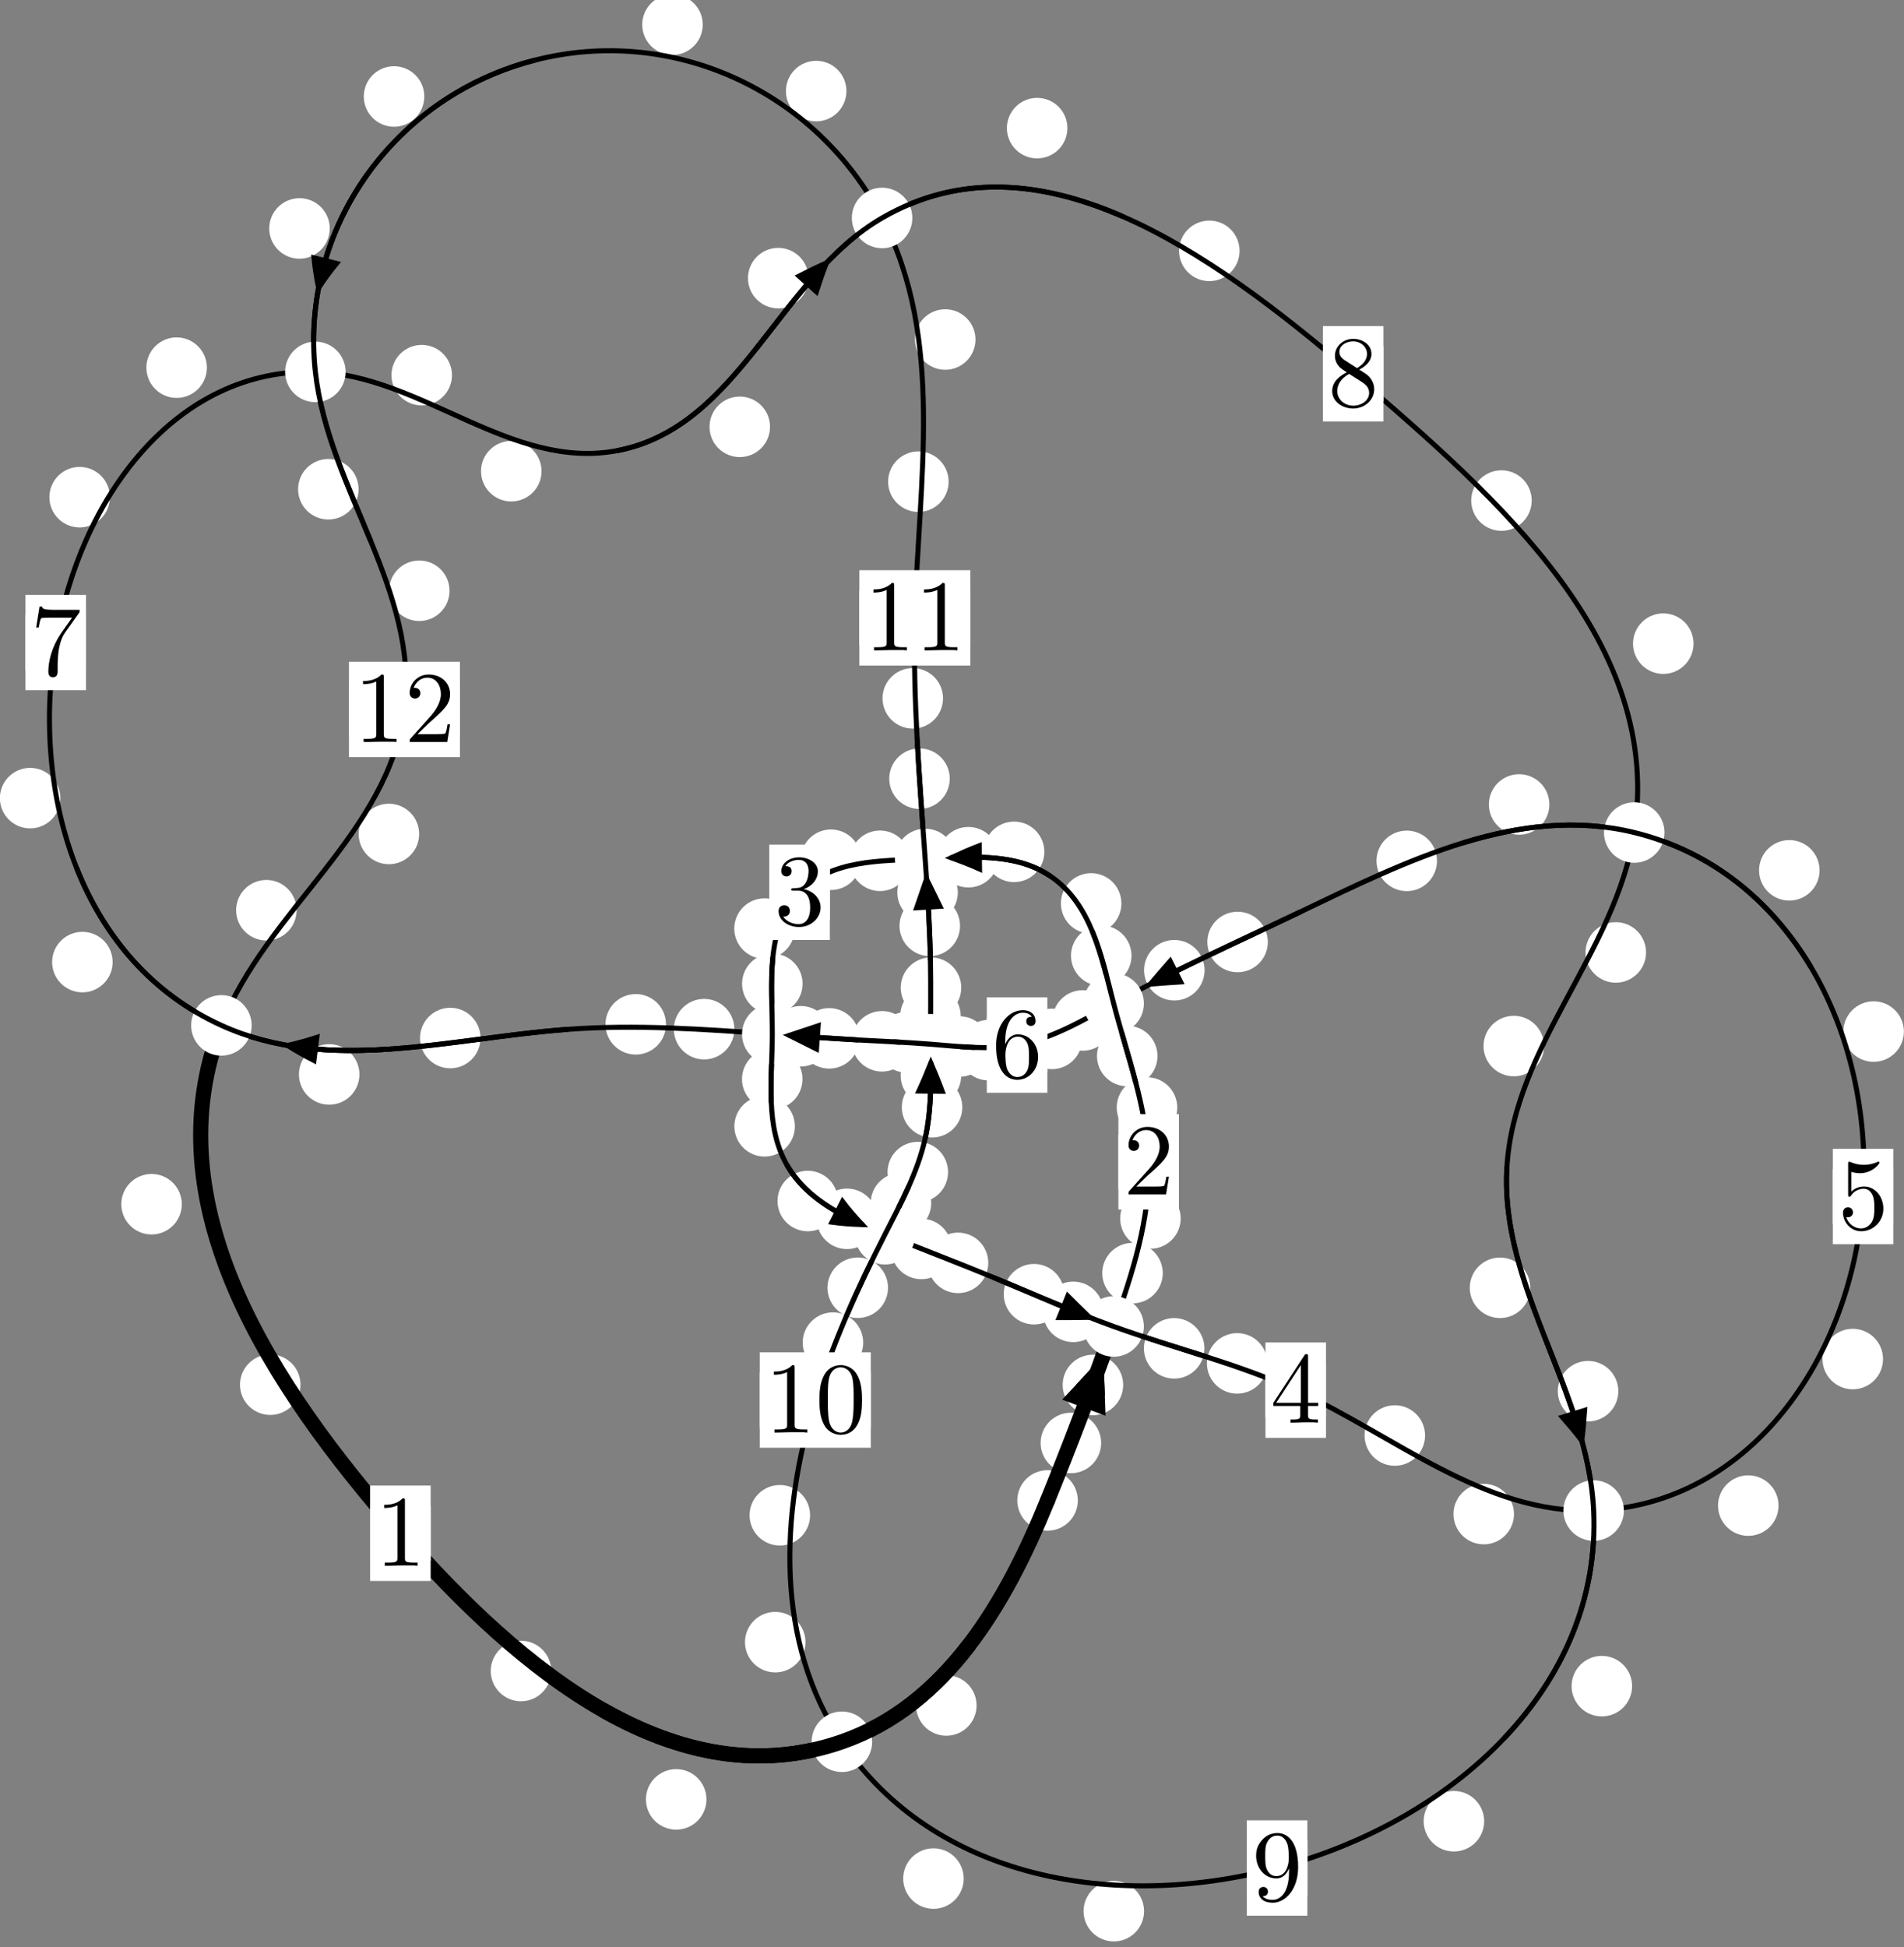 <?xml version="1.0"?>
<!-- Created by MetaPost 1.999 on 2021.07.06:0017 -->
<svg version="1.1" xmlns="http://www.w3.org/2000/svg" xmlns:xlink="http://www.w3.org/1999/xlink" width="188.07" height="192.285" viewBox="0 0 188.07 192.285">
<rect x="0" y="0" width="188.07" height="192.285" fill="#808080" stroke="none"/>
<!-- Original BoundingBox: -110.011063 -60.733505 78.058655 131.551468 -->
  <defs>
    <g transform="scale(0.01,0.01)" id="GLYPHcmr10_48">
      <path style="fill-rule: evenodd;" d="M460 -320C460 -400,455 -480,420 -554C374 -650,292 -666,250 -666C190 -666,117 -640,76 -547C44 -478,39 -400,39 -320C39 -245,43 -155,84 -79C127 2,200 22,249 22C303 22,379 1,423 -94C455 -163,460 -241,460 -320M249 -0C210 -0,151 -25,133 -121C122 -181,122 -273,122 -332C122 -396,122 -462,130 -516C149 -635,224 -644,249 -644C282 -644,348 -626,367 -527C377 -471,377 -395,377 -332C377 -257,377 -189,366 -125C351 -30,294 -0,249 -0"></path>
    </g>
    <g transform="scale(0.01,0.01)" id="GLYPHcmr10_49">
      <path style="fill-rule: evenodd;" d="M294 -640C294 -664,294 -666,271 -666C209 -602,121 -602,89 -602L89 -571C109 -571,168 -571,220 -597L220 -79C220 -43,217 -31,127 -31L95 -31L95 -0L257 -0L130 -3L217 -3L257 -3L297 -3L384 -3L419 -0L419 -31L387 -31C297 -31,294 -42,294 -79"></path>
    </g>
    <g transform="scale(0.01,0.01)" id="GLYPHcmr10_50">
      <path style="fill-rule: evenodd;" d="M127 -77L233 -180C389 -318,449 -372,449 -472C449 -586,359 -666,237 -666C124 -666,50 -574,50 -485C50 -429,100 -429,103 -429C120 -429,155 -441,155 -482C155 -508,137 -534,102 -534C94 -534,92 -534,89 -533C112 -598,166 -635,224 -635C315 -635,358 -554,358 -472C358 -392,308 -313,253 -251L61 -37C50 -26,50 -24,50 -0L421 -0L449 -174L424 -174C419 -144,412 -100,402 -85C395 -77,329 -77,307 -77"></path>
    </g>
    <g transform="scale(0.01,0.01)" id="GLYPHcmr10_51">
      <path style="fill-rule: evenodd;" d="M290 -352C372 -379,430 -449,430 -528C430 -610,342 -666,246 -666C145 -666,69 -606,69 -530C69 -497,91 -478,120 -478C151 -478,171 -500,171 -529C171 -579,124 -579,109 -579C140 -628,206 -641,242 -641C283 -641,338 -619,338 -529C338 -517,336 -459,310 -415C280 -367,246 -364,221 -363C213 -362,189 -360,182 -360C174 -359,167 -358,167 -348C167 -337,174 -337,191 -337L235 -337C317 -337,354 -269,354 -171C354 -35,285 -6,241 -6C198 -6,123 -23,88 -82C123 -77,154 -99,154 -137C154 -173,127 -193,98 -193C74 -193,42 -179,42 -135C42 -44,135 22,244 22C366 22,457 -69,457 -171C457 -253,394 -331,290 -352"></path>
    </g>
    <g transform="scale(0.01,0.01)" id="GLYPHcmr10_52">
      <path style="fill-rule: evenodd;" d="M294 -165L294 -78C294 -42,292 -31,218 -31L197 -31L197 -0L332 -0L238 -3L290 -3L332 -3L374 -3L427 -3L468 -0L468 -31L447 -31C373 -31,371 -42,371 -78L371 -165L471 -165L471 -196L371 -196L371 -651C371 -671,371 -677,355 -677C346 -677,343 -677,335 -665L28 -196L28 -165M300 -196L56 -196L300 -569"></path>
    </g>
    <g transform="scale(0.01,0.01)" id="GLYPHcmr10_53">
      <path style="fill-rule: evenodd;" d="M449 -201C449 -320,367 -420,259 -420C211 -420,168 -404,132 -369L132 -564C152 -558,185 -551,217 -551C340 -551,410 -642,410 -655C410 -661,407 -666,400 -666C399 -666,397 -666,392 -663C372 -654,323 -634,256 -634C216 -634,170 -641,123 -662C115 -665,113 -665,111 -665C101 -665,101 -657,101 -641L101 -345C101 -327,101 -319,115 -319C122 -319,124 -322,128 -328C139 -344,176 -398,257 -398C309 -398,334 -352,342 -334C358 -297,360 -258,360 -208C360 -173,360 -113,336 -71C312 -32,275 -6,229 -6C156 -6,99 -59,82 -118C85 -117,88 -116,99 -116C132 -116,149 -141,149 -165C149 -189,132 -214,99 -214C85 -214,50 -207,50 -161C50 -75,119 22,231 22C347 22,449 -74,449 -201"></path>
    </g>
    <g transform="scale(0.01,0.01)" id="GLYPHcmr10_54">
      <path style="fill-rule: evenodd;" d="M132 -328L132 -352C132 -605,256 -641,307 -641C331 -641,373 -635,395 -601C380 -601,340 -601,340 -556C340 -525,364 -510,386 -510C402 -510,432 -519,432 -558C432 -618,388 -666,305 -666C177 -666,42 -537,42 -316C42 -49,158 22,251 22C362 22,457 -72,457 -204C457 -331,368 -427,257 -427C189 -427,152 -376,132 -328M251 -6C188 -6,158 -66,152 -81C134 -128,134 -208,134 -226C134 -304,166 -404,256 -404C272 -404,318 -404,349 -342C367 -305,367 -254,367 -205C367 -157,367 -107,350 -71C320 -11,274 -6,251 -6"></path>
    </g>
    <g transform="scale(0.01,0.01)" id="GLYPHcmr10_55">
      <path style="fill-rule: evenodd;" d="M476 -609C485 -621,485 -623,485 -644L242 -644C120 -644,118 -657,114 -676L89 -676L56 -470L81 -470C84 -486,93 -549,106 -561C113 -567,191 -567,204 -567L411 -567C400 -551,321 -442,299 -409C209 -274,176 -135,176 -33C176 -23,176 22,222 22C268 22,268 -23,268 -33L268 -84C268 -139,271 -194,279 -248C283 -271,297 -357,341 -419"></path>
    </g>
    <g transform="scale(0.01,0.01)" id="GLYPHcmr10_56">
      <path style="fill-rule: evenodd;" d="M163 -457C117 -487,113 -521,113 -538C113 -599,178 -641,249 -641C322 -641,386 -589,386 -517C386 -460,347 -412,287 -377M309 -362C381 -399,430 -451,430 -517C430 -609,341 -666,250 -666C150 -666,69 -592,69 -499C69 -481,71 -436,113 -389C124 -377,161 -352,186 -335C128 -306,42 -250,42 -151C42 -45,144 22,249 22C362 22,457 -61,457 -168C457 -204,446 -249,408 -291C389 -312,373 -322,309 -362M209 -320L332 -242C360 -223,407 -193,407 -132C407 -58,332 -6,250 -6C164 -6,92 -68,92 -151C92 -209,124 -273,209 -320"></path>
    </g>
    <g transform="scale(0.01,0.01)" id="GLYPHcmr10_57">
      <path style="fill-rule: evenodd;" d="M367 -318L367 -286C367 -52,263 -6,205 -6C188 -6,134 -8,107 -42C151 -42,159 -71,159 -88C159 -119,135 -134,113 -134C97 -134,67 -125,67 -86C67 -19,121 22,206 22C335 22,457 -114,457 -329C457 -598,342 -666,253 -666C198 -666,149 -648,106 -603C65 -558,42 -516,42 -441C42 -316,130 -218,242 -218C303 -218,344 -260,367 -318M243 -241C227 -241,181 -241,150 -304C132 -341,132 -391,132 -440C132 -494,132 -541,153 -578C180 -628,218 -641,253 -641C299 -641,332 -607,349 -562C361 -530,365 -467,365 -421C365 -338,331 -241,243 -241"></path>
    </g>
  </defs>
  <path d="M108.767 142.505C108.767 141.712,108.452 140.952,107.891 140.391C107.331 139.831,106.571 139.516,105.778 139.516C104.985 139.516,104.225 139.831,103.665 140.391C103.104 140.952,102.789 141.712,102.789 142.505C102.789 143.297,103.104 144.057,103.665 144.618C104.225 145.178,104.985 145.493,105.778 145.493C106.571 145.493,107.331 145.178,107.891 144.618C108.452 144.057,108.767 143.297,108.767 142.505Z" style="fill: rgb(100%,100%,100%);stroke: none;"></path>
  <path d="M106.462 148.182C106.462 147.389,106.147 146.629,105.586 146.068C105.026 145.508,104.265 145.193,103.473 145.193C102.68 145.193,101.92 145.508,101.359 146.068C100.799 146.629,100.484 147.389,100.484 148.182C100.484 148.974,100.799 149.734,101.359 150.295C101.92 150.855,102.68 151.17,103.473 151.17C104.265 151.17,105.026 150.855,105.586 150.295C106.147 149.734,106.462 148.974,106.462 148.182Z" style="fill: rgb(100%,100%,100%);stroke: none;"></path>
  <path d="M114.855 125.732C114.855 124.939,114.54 124.179,113.979 123.618C113.419 123.058,112.658 122.743,111.866 122.743C111.073 122.743,110.313 123.058,109.752 123.618C109.192 124.179,108.877 124.939,108.877 125.732C108.877 126.524,109.192 127.285,109.752 127.845C110.313 128.406,111.073 128.72,111.866 128.72C112.658 128.72,113.419 128.406,113.979 127.845C114.54 127.285,114.855 126.524,114.855 125.732Z" style="fill: rgb(100%,100%,100%);stroke: none;"></path>
  <path d="M110.943 136.776C110.943 135.983,110.628 135.223,110.068 134.663C109.507 134.102,108.747 133.787,107.954 133.787C107.162 133.787,106.402 134.102,105.841 134.663C105.281 135.223,104.966 135.983,104.966 136.776C104.966 137.569,105.281 138.329,105.841 138.889C106.402 139.45,107.162 139.765,107.954 139.765C108.747 139.765,109.507 139.45,110.068 138.889C110.628 138.329,110.943 137.569,110.943 136.776Z" style="fill: rgb(100%,100%,100%);stroke: none;"></path>
  <path d="M116.284 109.375C116.284 108.583,115.969 107.823,115.408 107.262C114.848 106.702,114.087 106.387,113.295 106.387C112.502 106.387,111.742 106.702,111.181 107.262C110.621 107.823,110.306 108.583,110.306 109.375C110.306 110.168,110.621 110.928,111.181 111.489C111.742 112.049,112.502 112.364,113.295 112.364C114.087 112.364,114.848 112.049,115.408 111.489C115.969 110.928,116.284 110.168,116.284 109.375Z" style="fill: rgb(100%,100%,100%);stroke: none;"></path>
  <path d="M116.623 120.336C116.623 119.543,116.309 118.783,115.748 118.223C115.188 117.662,114.427 117.347,113.635 117.347C112.842 117.347,112.082 117.662,111.521 118.223C110.961 118.783,110.646 119.543,110.646 120.336C110.646 121.129,110.961 121.889,111.521 122.449C112.082 123.01,112.842 123.325,113.635 123.325C114.427 123.325,115.188 123.01,115.748 122.449C116.309 121.889,116.623 121.129,116.623 120.336Z" style="fill: rgb(100%,100%,100%);stroke: none;"></path>
  <path d="M111.766 94.383C111.766 93.59,111.451 92.83,110.89 92.269C110.33 91.709,109.57 91.394,108.777 91.394C107.984 91.394,107.224 91.709,106.664 92.269C106.103 92.83,105.788 93.59,105.788 94.383C105.788 95.175,106.103 95.936,106.664 96.496C107.224 97.057,107.984 97.371,108.777 97.371C109.57 97.371,110.33 97.057,110.89 96.496C111.451 95.936,111.766 95.175,111.766 94.383Z" style="fill: rgb(100%,100%,100%);stroke: none;"></path>
  <path d="M114.332 104.29C114.332 103.498,114.017 102.737,113.457 102.177C112.896 101.616,112.136 101.301,111.344 101.301C110.551 101.301,109.791 101.616,109.23 102.177C108.67 102.737,108.355 103.498,108.355 104.29C108.355 105.083,108.67 105.843,109.23 106.404C109.791 106.964,110.551 107.279,111.344 107.279C112.136 107.279,112.896 106.964,113.457 106.404C114.017 105.843,114.332 105.083,114.332 104.29Z" style="fill: rgb(100%,100%,100%);stroke: none;"></path>
  <path d="M103.156 84.126C103.156 83.334,102.841 82.574,102.28 82.013C101.72 81.453,100.96 81.138,100.167 81.138C99.374 81.138,98.614 81.453,98.054 82.013C97.493 82.574,97.178 83.334,97.178 84.126C97.178 84.919,97.493 85.679,98.054 86.24C98.614 86.8,99.374 87.115,100.167 87.115C100.96 87.115,101.72 86.8,102.28 86.24C102.841 85.679,103.156 84.919,103.156 84.126Z" style="fill: rgb(100%,100%,100%);stroke: none;"></path>
  <path d="M110.768 89.221C110.768 88.429,110.453 87.668,109.893 87.108C109.332 86.547,108.572 86.232,107.779 86.232C106.987 86.232,106.227 86.547,105.666 87.108C105.106 87.668,104.791 88.429,104.791 89.221C104.791 90.014,105.106 90.774,105.666 91.335C106.227 91.895,106.987 92.21,107.779 92.21C108.572 92.21,109.332 91.895,109.893 91.335C110.453 90.774,110.768 90.014,110.768 89.221Z" style="fill: rgb(100%,100%,100%);stroke: none;"></path>
  <path d="M89.91 85.01C89.91 84.217,89.595 83.457,89.034 82.896C88.474 82.336,87.714 82.021,86.921 82.021C86.128 82.021,85.368 82.336,84.808 82.896C84.247 83.457,83.932 84.217,83.932 85.01C83.932 85.802,84.247 86.563,84.808 87.123C85.368 87.684,86.128 87.999,86.921 87.999C87.714 87.999,88.474 87.684,89.034 87.123C89.595 86.563,89.91 85.802,89.91 85.01Z" style="fill: rgb(100%,100%,100%);stroke: none;"></path>
  <path d="M98.642 84.657C98.642 83.864,98.327 83.104,97.767 82.543C97.206 81.983,96.446 81.668,95.653 81.668C94.861 81.668,94.101 81.983,93.54 82.543C92.98 83.104,92.665 83.864,92.665 84.657C92.665 85.449,92.98 86.209,93.54 86.77C94.101 87.33,94.861 87.645,95.653 87.645C96.446 87.645,97.206 87.33,97.767 86.77C98.327 86.209,98.642 85.449,98.642 84.657Z" style="fill: rgb(100%,100%,100%);stroke: none;"></path>
  <path d="M78.505 91.706C78.505 90.914,78.19 90.153,77.63 89.593C77.069 89.032,76.309 88.717,75.517 88.717C74.724 88.717,73.964 89.032,73.403 89.593C72.843 90.153,72.528 90.914,72.528 91.706C72.528 92.499,72.843 93.259,73.403 93.82C73.964 94.38,74.724 94.695,75.517 94.695C76.309 94.695,77.069 94.38,77.63 93.82C78.19 93.259,78.505 92.499,78.505 91.706Z" style="fill: rgb(100%,100%,100%);stroke: none;"></path>
  <path d="M85.066 84.907C85.066 84.114,84.751 83.354,84.19 82.793C83.63 82.233,82.87 81.918,82.077 81.918C81.284 81.918,80.524 82.233,79.964 82.793C79.403 83.354,79.088 84.114,79.088 84.907C79.088 85.699,79.403 86.459,79.964 87.02C80.524 87.58,81.284 87.895,82.077 87.895C82.87 87.895,83.63 87.58,84.19 87.02C84.751 86.459,85.066 85.699,85.066 84.907Z" style="fill: rgb(100%,100%,100%);stroke: none;"></path>
  <path d="M79.268 106.568C79.268 105.776,78.953 105.016,78.393 104.455C77.832 103.895,77.072 103.58,76.279 103.58C75.487 103.58,74.727 103.895,74.166 104.455C73.606 105.016,73.291 105.776,73.291 106.568C73.291 107.361,73.606 108.121,74.166 108.682C74.727 109.242,75.487 109.557,76.279 109.557C77.072 109.557,77.832 109.242,78.393 108.682C78.953 108.121,79.268 107.361,79.268 106.568Z" style="fill: rgb(100%,100%,100%);stroke: none;"></path>
  <path d="M79.276 97.155C79.276 96.362,78.961 95.602,78.4 95.041C77.84 94.481,77.08 94.166,76.287 94.166C75.494 94.166,74.734 94.481,74.174 95.041C73.613 95.602,73.298 96.362,73.298 97.155C73.298 97.947,73.613 98.707,74.174 99.268C74.734 99.828,75.494 100.143,76.287 100.143C77.08 100.143,77.84 99.828,78.4 99.268C78.961 98.707,79.276 97.947,79.276 97.155Z" style="fill: rgb(100%,100%,100%);stroke: none;"></path>
  <path d="M82.776 118.611C82.776 117.818,82.461 117.058,81.901 116.498C81.34 115.937,80.58 115.622,79.787 115.622C78.995 115.622,78.234 115.937,77.674 116.498C77.113 117.058,76.799 117.818,76.799 118.611C76.799 119.404,77.113 120.164,77.674 120.724C78.234 121.285,78.995 121.6,79.787 121.6C80.58 121.6,81.34 121.285,81.901 120.724C82.461 120.164,82.776 119.404,82.776 118.611Z" style="fill: rgb(100%,100%,100%);stroke: none;"></path>
  <path d="M78.515 111.232C78.515 110.439,78.2 109.679,77.64 109.119C77.079 108.558,76.319 108.243,75.526 108.243C74.734 108.243,73.974 108.558,73.413 109.119C72.853 109.679,72.538 110.439,72.538 111.232C72.538 112.025,72.853 112.785,73.413 113.345C73.974 113.906,74.734 114.221,75.526 114.221C76.319 114.221,77.079 113.906,77.64 113.345C78.2 112.785,78.515 112.025,78.515 111.232Z" style="fill: rgb(100%,100%,100%);stroke: none;"></path>
  <path d="M94 123.345C94 122.552,93.685 121.792,93.125 121.232C92.564 120.671,91.804 120.356,91.011 120.356C90.219 120.356,89.459 120.671,88.898 121.232C88.338 121.792,88.023 122.552,88.023 123.345C88.023 124.138,88.338 124.898,88.898 125.458C89.459 126.019,90.219 126.334,91.011 126.334C91.804 126.334,92.564 126.019,93.125 125.458C93.685 124.898,94 124.138,94 123.345Z" style="fill: rgb(100%,100%,100%);stroke: none;"></path>
  <path d="M86.65 120.369C86.65 119.576,86.335 118.816,85.774 118.256C85.214 117.695,84.454 117.38,83.661 117.38C82.868 117.38,82.108 117.695,81.548 118.256C80.987 118.816,80.672 119.576,80.672 120.369C80.672 121.162,80.987 121.922,81.548 122.482C82.108 123.043,82.868 123.358,83.661 123.358C84.454 123.358,85.214 123.043,85.774 122.482C86.335 121.922,86.65 121.162,86.65 120.369Z" style="fill: rgb(100%,100%,100%);stroke: none;"></path>
  <path d="M105.123 127.815C105.123 127.023,104.808 126.262,104.247 125.702C103.687 125.141,102.927 124.826,102.134 124.826C101.341 124.826,100.581 125.141,100.021 125.702C99.46 126.262,99.145 127.023,99.145 127.815C99.145 128.608,99.46 129.368,100.021 129.929C100.581 130.489,101.341 130.804,102.134 130.804C102.927 130.804,103.687 130.489,104.247 129.929C104.808 129.368,105.123 128.608,105.123 127.815Z" style="fill: rgb(100%,100%,100%);stroke: none;"></path>
  <path d="M97.62 124.719C97.62 123.927,97.305 123.167,96.745 122.606C96.184 122.046,95.424 121.731,94.632 121.731C93.839 121.731,93.079 122.046,92.518 122.606C91.958 123.167,91.643 123.927,91.643 124.719C91.643 125.512,91.958 126.272,92.518 126.833C93.079 127.393,93.839 127.708,94.632 127.708C95.424 127.708,96.184 127.393,96.745 126.833C97.305 126.272,97.62 125.512,97.62 124.719Z" style="fill: rgb(100%,100%,100%);stroke: none;"></path>
  <path d="M118.967 133.161C118.967 132.368,118.652 131.608,118.092 131.048C117.531 130.487,116.771 130.172,115.979 130.172C115.186 130.172,114.426 130.487,113.865 131.048C113.305 131.608,112.99 132.368,112.99 133.161C112.99 133.954,113.305 134.714,113.865 135.274C114.426 135.835,115.186 136.15,115.979 136.15C116.771 136.15,117.531 135.835,118.092 135.274C118.652 134.714,118.967 133.954,118.967 133.161Z" style="fill: rgb(100%,100%,100%);stroke: none;"></path>
  <path d="M108.997 129.557C108.997 128.764,108.682 128.004,108.122 127.444C107.561 126.883,106.801 126.568,106.008 126.568C105.216 126.568,104.455 126.883,103.895 127.444C103.334 128.004,103.019 128.764,103.019 129.557C103.019 130.35,103.334 131.11,103.895 131.67C104.455 132.231,105.216 132.546,106.008 132.546C106.801 132.546,107.561 132.231,108.122 131.67C108.682 131.11,108.997 130.35,108.997 129.557Z" style="fill: rgb(100%,100%,100%);stroke: none;"></path>
  <path d="M140.763 141.77C140.763 140.977,140.448 140.217,139.888 139.656C139.327 139.096,138.567 138.781,137.774 138.781C136.982 138.781,136.221 139.096,135.661 139.656C135.101 140.217,134.786 140.977,134.786 141.77C134.786 142.562,135.101 143.323,135.661 143.883C136.221 144.443,136.982 144.758,137.774 144.758C138.567 144.758,139.327 144.443,139.888 143.883C140.448 143.323,140.763 142.562,140.763 141.77Z" style="fill: rgb(100%,100%,100%);stroke: none;"></path>
  <path d="M125.192 134.645C125.192 133.853,124.877 133.093,124.317 132.532C123.756 131.972,122.996 131.657,122.203 131.657C121.411 131.657,120.65 131.972,120.09 132.532C119.529 133.093,119.215 133.853,119.215 134.645C119.215 135.438,119.529 136.198,120.09 136.759C120.65 137.319,121.411 137.634,122.203 137.634C122.996 137.634,123.756 137.319,124.317 136.759C124.877 136.198,125.192 135.438,125.192 134.645Z" style="fill: rgb(100%,100%,100%);stroke: none;"></path>
  <path d="M175.677 148.691C175.677 147.899,175.362 147.138,174.802 146.578C174.241 146.017,173.481 145.703,172.688 145.703C171.896 145.703,171.136 146.017,170.575 146.578C170.015 147.138,169.7 147.899,169.7 148.691C169.7 149.484,170.015 150.244,170.575 150.805C171.136 151.365,171.896 151.68,172.688 151.68C173.481 151.68,174.241 151.365,174.802 150.805C175.362 150.244,175.677 149.484,175.677 148.691Z" style="fill: rgb(100%,100%,100%);stroke: none;"></path>
  <path d="M149.546 149.529C149.546 148.736,149.231 147.976,148.67 147.416C148.11 146.855,147.35 146.54,146.557 146.54C145.764 146.54,145.004 146.855,144.444 147.416C143.883 147.976,143.568 148.736,143.568 149.529C143.568 150.322,143.883 151.082,144.444 151.642C145.004 152.203,145.764 152.518,146.557 152.518C147.35 152.518,148.11 152.203,148.67 151.642C149.231 151.082,149.546 150.322,149.546 149.529Z" style="fill: rgb(100%,100%,100%);stroke: none;"></path>
  <path d="M188.059 101.876C188.059 101.084,187.744 100.324,187.183 99.763C186.623 99.203,185.863 98.888,185.07 98.888C184.277 98.888,183.517 99.203,182.957 99.763C182.396 100.324,182.081 101.084,182.081 101.876C182.081 102.669,182.396 103.429,182.957 103.99C183.517 104.55,184.277 104.865,185.07 104.865C185.863 104.865,186.623 104.55,187.183 103.99C187.744 103.429,188.059 102.669,188.059 101.876Z" style="fill: rgb(100%,100%,100%);stroke: none;"></path>
  <path d="M185.998 134.218C185.998 133.425,185.684 132.665,185.123 132.104C184.563 131.544,183.802 131.229,183.01 131.229C182.217 131.229,181.457 131.544,180.896 132.104C180.336 132.665,180.021 133.425,180.021 134.218C180.021 135.01,180.336 135.771,180.896 136.331C181.457 136.891,182.217 137.206,183.01 137.206C183.802 137.206,184.563 136.891,185.123 136.331C185.684 135.771,185.998 135.01,185.998 134.218Z" style="fill: rgb(100%,100%,100%);stroke: none;"></path>
  <path d="M153.041 79.448C153.041 78.655,152.726 77.895,152.166 77.334C151.605 76.774,150.845 76.459,150.053 76.459C149.26 76.459,148.5 76.774,147.939 77.334C147.379 77.895,147.064 78.655,147.064 79.448C147.064 80.24,147.379 81,147.939 81.561C148.5 82.121,149.26 82.436,150.053 82.436C150.845 82.436,151.605 82.121,152.166 81.561C152.726 81,153.041 80.24,153.041 79.448Z" style="fill: rgb(100%,100%,100%);stroke: none;"></path>
  <path d="M179.73 85.952C179.73 85.16,179.415 84.399,178.855 83.839C178.294 83.279,177.534 82.964,176.742 82.964C175.949 82.964,175.189 83.279,174.628 83.839C174.068 84.399,173.753 85.16,173.753 85.952C173.753 86.745,174.068 87.505,174.628 88.066C175.189 88.626,175.949 88.941,176.742 88.941C177.534 88.941,178.294 88.626,178.855 88.066C179.415 87.505,179.73 86.745,179.73 85.952Z" style="fill: rgb(100%,100%,100%);stroke: none;"></path>
  <path d="M125.232 93.03C125.232 92.237,124.917 91.477,124.356 90.917C123.796 90.356,123.036 90.041,122.243 90.041C121.45 90.041,120.69 90.356,120.13 90.917C119.569 91.477,119.254 92.237,119.254 93.03C119.254 93.823,119.569 94.583,120.13 95.143C120.69 95.704,121.45 96.019,122.243 96.019C123.036 96.019,123.796 95.704,124.356 95.143C124.917 94.583,125.232 93.823,125.232 93.03Z" style="fill: rgb(100%,100%,100%);stroke: none;"></path>
  <path d="M141.942 85.017C141.942 84.225,141.627 83.464,141.066 82.904C140.506 82.343,139.745 82.029,138.953 82.029C138.16 82.029,137.4 82.343,136.839 82.904C136.279 83.464,135.964 84.225,135.964 85.017C135.964 85.81,136.279 86.57,136.839 87.131C137.4 87.691,138.16 88.006,138.953 88.006C139.745 88.006,140.506 87.691,141.066 87.131C141.627 86.57,141.942 85.81,141.942 85.017Z" style="fill: rgb(100%,100%,100%);stroke: none;"></path>
  <path d="M109.933 100.779C109.933 99.986,109.618 99.226,109.057 98.666C108.497 98.105,107.737 97.79,106.944 97.79C106.151 97.79,105.391 98.105,104.831 98.666C104.27 99.226,103.955 99.986,103.955 100.779C103.955 101.572,104.27 102.332,104.831 102.893C105.391 103.453,106.151 103.768,106.944 103.768C107.737 103.768,108.497 103.453,109.057 102.893C109.618 102.332,109.933 101.572,109.933 100.779Z" style="fill: rgb(100%,100%,100%);stroke: none;"></path>
  <path d="M118.983 95.818C118.983 95.025,118.668 94.265,118.108 93.705C117.547 93.144,116.787 92.829,115.995 92.829C115.202 92.829,114.442 93.144,113.881 93.705C113.321 94.265,113.006 95.025,113.006 95.818C113.006 96.611,113.321 97.371,113.881 97.931C114.442 98.492,115.202 98.807,115.995 98.807C116.787 98.807,117.547 98.492,118.108 97.931C118.668 97.371,118.983 96.611,118.983 95.818Z" style="fill: rgb(100%,100%,100%);stroke: none;"></path>
  <path d="M100.634 103.711C100.634 102.918,100.319 102.158,99.759 101.598C99.198 101.037,98.438 100.722,97.645 100.722C96.853 100.722,96.093 101.037,95.532 101.598C94.972 102.158,94.657 102.918,94.657 103.711C94.657 104.504,94.972 105.264,95.532 105.824C96.093 106.385,96.853 106.7,97.645 106.7C98.438 106.7,99.198 106.385,99.759 105.824C100.319 105.264,100.634 104.504,100.634 103.711Z" style="fill: rgb(100%,100%,100%);stroke: none;"></path>
  <path d="M106.889 102.601C106.889 101.809,106.575 101.048,106.014 100.488C105.454 99.927,104.693 99.613,103.901 99.613C103.108 99.613,102.348 99.927,101.787 100.488C101.227 101.048,100.912 101.809,100.912 102.601C100.912 103.394,101.227 104.154,101.787 104.715C102.348 105.275,103.108 105.59,103.901 105.59C104.693 105.59,105.454 105.275,106.014 104.715C106.575 104.154,106.889 103.394,106.889 102.601Z" style="fill: rgb(100%,100%,100%);stroke: none;"></path>
  <path d="M92.517 102.934C92.517 102.141,92.202 101.381,91.642 100.82C91.081 100.26,90.321 99.945,89.528 99.945C88.736 99.945,87.976 100.26,87.415 100.82C86.855 101.381,86.54 102.141,86.54 102.934C86.54 103.726,86.855 104.487,87.415 105.047C87.976 105.608,88.736 105.923,89.528 105.923C90.321 105.923,91.081 105.608,91.642 105.047C92.202 104.487,92.517 103.726,92.517 102.934Z" style="fill: rgb(100%,100%,100%);stroke: none;"></path>
  <path d="M97.765 103.352C97.765 102.56,97.45 101.799,96.89 101.239C96.329 100.679,95.569 100.364,94.776 100.364C93.984 100.364,93.224 100.679,92.663 101.239C92.103 101.799,91.788 102.56,91.788 103.352C91.788 104.145,92.103 104.905,92.663 105.466C93.224 106.026,93.984 106.341,94.776 106.341C95.569 106.341,96.329 106.026,96.89 105.466C97.45 104.905,97.765 104.145,97.765 103.352Z" style="fill: rgb(100%,100%,100%);stroke: none;"></path>
  <path d="M84.892 102.546C84.892 101.754,84.577 100.994,84.017 100.433C83.456 99.873,82.696 99.558,81.904 99.558C81.111 99.558,80.351 99.873,79.79 100.433C79.23 100.994,78.915 101.754,78.915 102.546C78.915 103.339,79.23 104.099,79.79 104.66C80.351 105.22,81.111 105.535,81.904 105.535C82.696 105.535,83.456 105.22,84.017 104.66C84.577 104.099,84.892 103.339,84.892 102.546Z" style="fill: rgb(100%,100%,100%);stroke: none;"></path>
  <path d="M90.11 102.837C90.11 102.045,89.795 101.284,89.235 100.724C88.674 100.163,87.914 99.849,87.122 99.849C86.329 99.849,85.569 100.163,85.008 100.724C84.448 101.284,84.133 102.045,84.133 102.837C84.133 103.63,84.448 104.39,85.008 104.951C85.569 105.511,86.329 105.826,87.122 105.826C87.914 105.826,88.674 105.511,89.235 104.951C89.795 104.39,90.11 103.63,90.11 102.837Z" style="fill: rgb(100%,100%,100%);stroke: none;"></path>
  <path d="M72.538 101.639C72.538 100.846,72.223 100.086,71.662 99.526C71.102 98.965,70.342 98.65,69.549 98.65C68.756 98.65,67.996 98.965,67.436 99.526C66.875 100.086,66.56 100.846,66.56 101.639C66.56 102.432,66.875 103.192,67.436 103.753C67.996 104.313,68.756 104.628,69.549 104.628C70.342 104.628,71.102 104.313,71.662 103.753C72.223 103.192,72.538 102.432,72.538 101.639Z" style="fill: rgb(100%,100%,100%);stroke: none;"></path>
  <path d="M82.082 102.338C82.082 101.546,81.767 100.785,81.207 100.225C80.646 99.664,79.886 99.349,79.093 99.349C78.301 99.349,77.54 99.664,76.98 100.225C76.42 100.785,76.105 101.546,76.105 102.338C76.105 103.131,76.42 103.891,76.98 104.452C77.54 105.012,78.301 105.327,79.093 105.327C79.886 105.327,80.646 105.012,81.207 104.452C81.767 103.891,82.082 103.131,82.082 102.338Z" style="fill: rgb(100%,100%,100%);stroke: none;"></path>
  <path d="M47.464 102.515C47.464 101.722,47.149 100.962,46.589 100.402C46.028 99.841,45.268 99.526,44.476 99.526C43.683 99.526,42.923 99.841,42.362 100.402C41.802 100.962,41.487 101.722,41.487 102.515C41.487 103.308,41.802 104.068,42.362 104.628C42.923 105.189,43.683 105.504,44.476 105.504C45.268 105.504,46.028 105.189,46.589 104.628C47.149 104.068,47.464 103.308,47.464 102.515Z" style="fill: rgb(100%,100%,100%);stroke: none;"></path>
  <path d="M65.784 101.16C65.784 100.367,65.469 99.607,64.909 99.046C64.348 98.486,63.588 98.171,62.795 98.171C62.003 98.171,61.242 98.486,60.682 99.046C60.121 99.607,59.806 100.367,59.806 101.16C59.806 101.952,60.121 102.712,60.682 103.273C61.242 103.833,62.003 104.148,62.795 104.148C63.588 104.148,64.348 103.833,64.909 103.273C65.469 102.712,65.784 101.952,65.784 101.16Z" style="fill: rgb(100%,100%,100%);stroke: none;"></path>
  <path d="M11.126 95.014C11.126 94.221,10.811 93.461,10.25 92.901C9.69 92.34,8.93 92.025,8.137 92.025C7.344 92.025,6.584 92.34,6.024 92.901C5.463 93.461,5.148 94.221,5.148 95.014C5.148 95.807,5.463 96.567,6.024 97.127C6.584 97.688,7.344 98.003,8.137 98.003C8.93 98.003,9.69 97.688,10.25 97.127C10.811 96.567,11.126 95.807,11.126 95.014Z" style="fill: rgb(100%,100%,100%);stroke: none;"></path>
  <path d="M35.504 106.111C35.504 105.318,35.189 104.558,34.629 103.998C34.068 103.437,33.308 103.122,32.516 103.122C31.723 103.122,30.963 103.437,30.402 103.998C29.842 104.558,29.527 105.318,29.527 106.111C29.527 106.904,29.842 107.664,30.402 108.224C30.963 108.785,31.723 109.1,32.516 109.1C33.308 109.1,34.068 108.785,34.629 108.224C35.189 107.664,35.504 106.904,35.504 106.111Z" style="fill: rgb(100%,100%,100%);stroke: none;"></path>
  <path d="M10.855 49.101C10.855 48.308,10.54 47.548,9.98 46.987C9.419 46.427,8.659 46.112,7.866 46.112C7.074 46.112,6.313 46.427,5.753 46.987C5.193 47.548,4.878 48.308,4.878 49.101C4.878 49.893,5.193 50.654,5.753 51.214C6.313 51.774,7.074 52.089,7.866 52.089C8.659 52.089,9.419 51.774,9.98 51.214C10.54 50.654,10.855 49.893,10.855 49.101Z" style="fill: rgb(100%,100%,100%);stroke: none;"></path>
  <path d="M5.966 78.823C5.966 78.03,5.651 77.27,5.091 76.709C4.531 76.149,3.77 75.834,2.978 75.834C2.185 75.834,1.425 76.149,0.864 76.709C0.304 77.27,-0.011 78.03,-0.011 78.823C-0.011 79.615,0.304 80.376,0.864 80.936C1.425 81.496,2.185 81.811,2.978 81.811C3.77 81.811,4.531 81.496,5.091 80.936C5.651 80.376,5.966 79.615,5.966 78.823Z" style="fill: rgb(100%,100%,100%);stroke: none;"></path>
  <path d="M44.644 37.05C44.644 36.258,44.329 35.497,43.768 34.937C43.208 34.376,42.448 34.061,41.655 34.061C40.862 34.061,40.102 34.376,39.542 34.937C38.981 35.497,38.666 36.258,38.666 37.05C38.666 37.843,38.981 38.603,39.542 39.164C40.102 39.724,40.862 40.039,41.655 40.039C42.448 40.039,43.208 39.724,43.768 39.164C44.329 38.603,44.644 37.843,44.644 37.05Z" style="fill: rgb(100%,100%,100%);stroke: none;"></path>
  <path d="M20.436 36.309C20.436 35.516,20.121 34.756,19.56 34.196C19 33.635,18.239 33.32,17.447 33.32C16.654 33.32,15.894 33.635,15.333 34.196C14.773 34.756,14.458 35.516,14.458 36.309C14.458 37.102,14.773 37.862,15.333 38.422C15.894 38.983,16.654 39.298,17.447 39.298C18.239 39.298,19 38.983,19.56 38.422C20.121 37.862,20.436 37.102,20.436 36.309Z" style="fill: rgb(100%,100%,100%);stroke: none;"></path>
  <path d="M76.061 42.153C76.061 41.36,75.746 40.6,75.186 40.04C74.625 39.479,73.865 39.164,73.073 39.164C72.28 39.164,71.52 39.479,70.959 40.04C70.399 40.6,70.084 41.36,70.084 42.153C70.084 42.946,70.399 43.706,70.959 44.266C71.52 44.827,72.28 45.142,73.073 45.142C73.865 45.142,74.625 44.827,75.186 44.266C75.746 43.706,76.061 42.946,76.061 42.153Z" style="fill: rgb(100%,100%,100%);stroke: none;"></path>
  <path d="M53.492 46.536C53.492 45.743,53.177 44.983,52.616 44.423C52.056 43.862,51.296 43.547,50.503 43.547C49.71 43.547,48.95 43.862,48.39 44.423C47.829 44.983,47.514 45.743,47.514 46.536C47.514 47.329,47.829 48.089,48.39 48.649C48.95 49.21,49.71 49.525,50.503 49.525C51.296 49.525,52.056 49.21,52.616 48.649C53.177 48.089,53.492 47.329,53.492 46.536Z" style="fill: rgb(100%,100%,100%);stroke: none;"></path>
  <path d="M105.434 12.653C105.434 11.861,105.119 11.101,104.558 10.54C103.998 9.98,103.238 9.665,102.445 9.665C101.652 9.665,100.892 9.98,100.332 10.54C99.771 11.101,99.456 11.861,99.456 12.653C99.456 13.446,99.771 14.206,100.332 14.767C100.892 15.327,101.652 15.642,102.445 15.642C103.238 15.642,103.998 15.327,104.558 14.767C105.119 14.206,105.434 13.446,105.434 12.653Z" style="fill: rgb(100%,100%,100%);stroke: none;"></path>
  <path d="M79.86 27.468C79.86 26.675,79.545 25.915,78.984 25.355C78.424 24.794,77.663 24.479,76.871 24.479C76.078 24.479,75.318 24.794,74.757 25.355C74.197 25.915,73.882 26.675,73.882 27.468C73.882 28.261,74.197 29.021,74.757 29.581C75.318 30.142,76.078 30.457,76.871 30.457C77.663 30.457,78.424 30.142,78.984 29.581C79.545 29.021,79.86 28.261,79.86 27.468Z" style="fill: rgb(100%,100%,100%);stroke: none;"></path>
  <path d="M151.296 49.434C151.296 48.641,150.981 47.881,150.421 47.321C149.861 46.76,149.1 46.445,148.308 46.445C147.515 46.445,146.755 46.76,146.194 47.321C145.634 47.881,145.319 48.641,145.319 49.434C145.319 50.227,145.634 50.987,146.194 51.547C146.755 52.108,147.515 52.423,148.308 52.423C149.1 52.423,149.861 52.108,150.421 51.547C150.981 50.987,151.296 50.227,151.296 49.434Z" style="fill: rgb(100%,100%,100%);stroke: none;"></path>
  <path d="M122.441 24.773C122.441 23.98,122.126 23.22,121.566 22.659C121.005 22.099,120.245 21.784,119.452 21.784C118.66 21.784,117.899 22.099,117.339 22.659C116.778 23.22,116.463 23.98,116.463 24.773C116.463 25.565,116.778 26.326,117.339 26.886C117.899 27.447,118.66 27.762,119.452 27.762C120.245 27.762,121.005 27.447,121.566 26.886C122.126 26.326,122.441 25.565,122.441 24.773Z" style="fill: rgb(100%,100%,100%);stroke: none;"></path>
  <path d="M162.591 94.061C162.591 93.268,162.277 92.508,161.716 91.948C161.156 91.387,160.395 91.072,159.603 91.072C158.81 91.072,158.05 91.387,157.489 91.948C156.929 92.508,156.614 93.268,156.614 94.061C156.614 94.854,156.929 95.614,157.489 96.174C158.05 96.735,158.81 97.05,159.603 97.05C160.395 97.05,161.156 96.735,161.716 96.174C162.277 95.614,162.591 94.854,162.591 94.061Z" style="fill: rgb(100%,100%,100%);stroke: none;"></path>
  <path d="M167.281 63.566C167.281 62.773,166.966 62.013,166.405 61.453C165.845 60.892,165.085 60.577,164.292 60.577C163.499 60.577,162.739 60.892,162.179 61.453C161.618 62.013,161.303 62.773,161.303 63.566C161.303 64.359,161.618 65.119,162.179 65.679C162.739 66.24,163.499 66.555,164.292 66.555C165.085 66.555,165.845 66.24,166.405 65.679C166.966 65.119,167.281 64.359,167.281 63.566Z" style="fill: rgb(100%,100%,100%);stroke: none;"></path>
  <path d="M151.156 127.182C151.156 126.389,150.841 125.629,150.28 125.069C149.72 124.508,148.96 124.193,148.167 124.193C147.374 124.193,146.614 124.508,146.054 125.069C145.493 125.629,145.178 126.389,145.178 127.182C145.178 127.975,145.493 128.735,146.054 129.295C146.614 129.856,147.374 130.171,148.167 130.171C148.96 130.171,149.72 129.856,150.28 129.295C150.841 128.735,151.156 127.975,151.156 127.182Z" style="fill: rgb(100%,100%,100%);stroke: none;"></path>
  <path d="M152.516 103.306C152.516 102.513,152.201 101.753,151.64 101.192C151.08 100.632,150.32 100.317,149.527 100.317C148.734 100.317,147.974 100.632,147.413 101.192C146.853 101.753,146.538 102.513,146.538 103.306C146.538 104.098,146.853 104.859,147.413 105.419C147.974 105.98,148.734 106.294,149.527 106.294C150.32 106.294,151.08 105.98,151.64 105.419C152.201 104.859,152.516 104.098,152.516 103.306Z" style="fill: rgb(100%,100%,100%);stroke: none;"></path>
  <path d="M161.213 166.521C161.213 165.729,160.898 164.968,160.337 164.408C159.777 163.848,159.017 163.533,158.224 163.533C157.431 163.533,156.671 163.848,156.111 164.408C155.55 164.968,155.235 165.729,155.235 166.521C155.235 167.314,155.55 168.074,156.111 168.635C156.671 169.195,157.431 169.51,158.224 169.51C159.017 169.51,159.777 169.195,160.337 168.635C160.898 168.074,161.213 167.314,161.213 166.521Z" style="fill: rgb(100%,100%,100%);stroke: none;"></path>
  <path d="M159.852 137.392C159.852 136.599,159.537 135.839,158.977 135.278C158.416 134.718,157.656 134.403,156.863 134.403C156.071 134.403,155.31 134.718,154.75 135.278C154.19 135.839,153.875 136.599,153.875 137.392C153.875 138.184,154.19 138.945,154.75 139.505C155.31 140.066,156.071 140.38,156.863 140.38C157.656 140.38,158.416 140.066,158.977 139.505C159.537 138.945,159.852 138.184,159.852 137.392Z" style="fill: rgb(100%,100%,100%);stroke: none;"></path>
  <path d="M113.007 188.745C113.007 187.952,112.692 187.192,112.132 186.631C111.571 186.071,110.811 185.756,110.019 185.756C109.226 185.756,108.466 186.071,107.905 186.631C107.345 187.192,107.03 187.952,107.03 188.745C107.03 189.537,107.345 190.298,107.905 190.858C108.466 191.419,109.226 191.734,110.019 191.734C110.811 191.734,111.571 191.419,112.132 190.858C112.692 190.298,113.007 189.537,113.007 188.745Z" style="fill: rgb(100%,100%,100%);stroke: none;"></path>
  <path d="M146.601 179.863C146.601 179.071,146.286 178.31,145.726 177.75C145.165 177.19,144.405 176.875,143.612 176.875C142.82 176.875,142.059 177.19,141.499 177.75C140.939 178.31,140.624 179.071,140.624 179.863C140.624 180.656,140.939 181.416,141.499 181.977C142.059 182.537,142.82 182.852,143.612 182.852C144.405 182.852,145.165 182.537,145.726 181.977C146.286 181.416,146.601 180.656,146.601 179.863Z" style="fill: rgb(100%,100%,100%);stroke: none;"></path>
  <path d="M79.564 162.177C79.564 161.385,79.249 160.624,78.689 160.064C78.128 159.503,77.368 159.188,76.575 159.188C75.783 159.188,75.022 159.503,74.462 160.064C73.901 160.624,73.586 161.385,73.586 162.177C73.586 162.97,73.901 163.73,74.462 164.291C75.022 164.851,75.783 165.166,76.575 165.166C77.368 165.166,78.128 164.851,78.689 164.291C79.249 163.73,79.564 162.97,79.564 162.177Z" style="fill: rgb(100%,100%,100%);stroke: none;"></path>
  <path d="M95.192 185.527C95.192 184.734,94.877 183.974,94.317 183.413C93.756 182.853,92.996 182.538,92.204 182.538C91.411 182.538,90.651 182.853,90.09 183.413C89.53 183.974,89.215 184.734,89.215 185.527C89.215 186.319,89.53 187.079,90.09 187.64C90.651 188.2,91.411 188.515,92.204 188.515C92.996 188.515,93.756 188.2,94.317 187.64C94.877 187.079,95.192 186.319,95.192 185.527Z" style="fill: rgb(100%,100%,100%);stroke: none;"></path>
  <path d="M85.265 132.594C85.265 131.802,84.95 131.041,84.39 130.481C83.829 129.921,83.069 129.606,82.276 129.606C81.484 129.606,80.723 129.921,80.163 130.481C79.603 131.041,79.288 131.802,79.288 132.594C79.288 133.387,79.603 134.147,80.163 134.708C80.723 135.268,81.484 135.583,82.276 135.583C83.069 135.583,83.829 135.268,84.39 134.708C84.95 134.147,85.265 133.387,85.265 132.594Z" style="fill: rgb(100%,100%,100%);stroke: none;"></path>
  <path d="M80.018 149.645C80.018 148.852,79.703 148.092,79.142 147.532C78.582 146.971,77.822 146.656,77.029 146.656C76.236 146.656,75.476 146.971,74.916 147.532C74.355 148.092,74.04 148.852,74.04 149.645C74.04 150.438,74.355 151.198,74.916 151.758C75.476 152.319,76.236 152.634,77.029 152.634C77.822 152.634,78.582 152.319,79.142 151.758C79.703 151.198,80.018 150.438,80.018 149.645Z" style="fill: rgb(100%,100%,100%);stroke: none;"></path>
  <path d="M91.98 118.819C91.98 118.026,91.665 117.266,91.104 116.705C90.544 116.145,89.784 115.83,88.991 115.83C88.198 115.83,87.438 116.145,86.878 116.705C86.317 117.266,86.002 118.026,86.002 118.819C86.002 119.611,86.317 120.372,86.878 120.932C87.438 121.492,88.198 121.807,88.991 121.807C89.784 121.807,90.544 121.492,91.104 120.932C91.665 120.372,91.98 119.611,91.98 118.819Z" style="fill: rgb(100%,100%,100%);stroke: none;"></path>
  <path d="M87.715 127.176C87.715 126.383,87.4 125.623,86.839 125.063C86.279 124.502,85.519 124.187,84.726 124.187C83.933 124.187,83.173 124.502,82.613 125.063C82.052 125.623,81.737 126.383,81.737 127.176C81.737 127.969,82.052 128.729,82.613 129.289C83.173 129.85,83.933 130.165,84.726 130.165C85.519 130.165,86.279 129.85,86.839 129.289C87.4 128.729,87.715 127.969,87.715 127.176Z" style="fill: rgb(100%,100%,100%);stroke: none;"></path>
  <path d="M95.055 109.35C95.055 108.557,94.74 107.797,94.18 107.236C93.619 106.676,92.859 106.361,92.067 106.361C91.274 106.361,90.514 106.676,89.953 107.236C89.393 107.797,89.078 108.557,89.078 109.35C89.078 110.142,89.393 110.903,89.953 111.463C90.514 112.024,91.274 112.339,92.067 112.339C92.859 112.339,93.619 112.024,94.18 111.463C94.74 110.903,95.055 110.142,95.055 109.35Z" style="fill: rgb(100%,100%,100%);stroke: none;"></path>
  <path d="M93.645 115.755C93.645 114.962,93.33 114.202,92.769 113.641C92.209 113.081,91.449 112.766,90.656 112.766C89.863 112.766,89.103 113.081,88.543 113.641C87.982 114.202,87.667 114.962,87.667 115.755C87.667 116.547,87.982 117.308,88.543 117.868C89.103 118.429,89.863 118.743,90.656 118.743C91.449 118.743,92.209 118.429,92.769 117.868C93.33 117.308,93.645 116.547,93.645 115.755Z" style="fill: rgb(100%,100%,100%);stroke: none;"></path>
  <path d="M94.896 100.333C94.896 99.54,94.581 98.78,94.021 98.219C93.46 97.659,92.7 97.344,91.907 97.344C91.115 97.344,90.354 97.659,89.794 98.219C89.233 98.78,88.918 99.54,88.918 100.333C88.918 101.125,89.233 101.886,89.794 102.446C90.354 103.006,91.115 103.321,91.907 103.321C92.7 103.321,93.46 103.006,94.021 102.446C94.581 101.886,94.896 101.125,94.896 100.333Z" style="fill: rgb(100%,100%,100%);stroke: none;"></path>
  <path d="M94.942 106.225C94.942 105.432,94.627 104.672,94.067 104.112C93.506 103.551,92.746 103.236,91.953 103.236C91.161 103.236,90.401 103.551,89.84 104.112C89.28 104.672,88.965 105.432,88.965 106.225C88.965 107.018,89.28 107.778,89.84 108.338C90.401 108.899,91.161 109.214,91.953 109.214C92.746 109.214,93.506 108.899,94.067 108.338C94.627 107.778,94.942 107.018,94.942 106.225Z" style="fill: rgb(100%,100%,100%);stroke: none;"></path>
  <path d="M94.828 91.437C94.828 90.644,94.513 89.884,93.952 89.324C93.392 88.763,92.632 88.448,91.839 88.448C91.046 88.448,90.286 88.763,89.725 89.324C89.165 89.884,88.85 90.644,88.85 91.437C88.85 92.23,89.165 92.99,89.725 93.55C90.286 94.111,91.046 94.426,91.839 94.426C92.632 94.426,93.392 94.111,93.952 93.55C94.513 92.99,94.828 92.23,94.828 91.437Z" style="fill: rgb(100%,100%,100%);stroke: none;"></path>
  <path d="M94.948 97.54C94.948 96.747,94.633 95.987,94.073 95.426C93.513 94.866,92.752 94.551,91.96 94.551C91.167 94.551,90.407 94.866,89.846 95.426C89.286 95.987,88.971 96.747,88.971 97.54C88.971 98.332,89.286 99.093,89.846 99.653C90.407 100.214,91.167 100.528,91.96 100.528C92.752 100.528,93.513 100.214,94.073 99.653C94.633 99.093,94.948 98.332,94.948 97.54Z" style="fill: rgb(100%,100%,100%);stroke: none;"></path>
  <path d="M93.813 76.901C93.813 76.108,93.498 75.348,92.938 74.788C92.377 74.227,91.617 73.912,90.824 73.912C90.032 73.912,89.272 74.227,88.711 74.788C88.151 75.348,87.836 76.108,87.836 76.901C87.836 77.694,88.151 78.454,88.711 79.014C89.272 79.575,90.032 79.89,90.824 79.89C91.617 79.89,92.377 79.575,92.938 79.014C93.498 78.454,93.813 77.694,93.813 76.901Z" style="fill: rgb(100%,100%,100%);stroke: none;"></path>
  <path d="M94.611 88.132C94.611 87.339,94.296 86.579,93.735 86.019C93.175 85.458,92.415 85.143,91.622 85.143C90.829 85.143,90.069 85.458,89.509 86.019C88.948 86.579,88.633 87.339,88.633 88.132C88.633 88.925,88.948 89.685,89.509 90.245C90.069 90.806,90.829 91.121,91.622 91.121C92.415 91.121,93.175 90.806,93.735 90.245C94.296 89.685,94.611 88.925,94.611 88.132Z" style="fill: rgb(100%,100%,100%);stroke: none;"></path>
  <path d="M93.702 47.57C93.702 46.777,93.387 46.017,92.827 45.457C92.266 44.896,91.506 44.581,90.713 44.581C89.921 44.581,89.161 44.896,88.6 45.457C88.04 46.017,87.725 46.777,87.725 47.57C87.725 48.363,88.04 49.123,88.6 49.683C89.161 50.244,89.921 50.559,90.713 50.559C91.506 50.559,92.266 50.244,92.827 49.683C93.387 49.123,93.702 48.363,93.702 47.57Z" style="fill: rgb(100%,100%,100%);stroke: none;"></path>
  <path d="M93.148 68.967C93.148 68.175,92.833 67.415,92.273 66.854C91.713 66.294,90.952 65.979,90.16 65.979C89.367 65.979,88.607 66.294,88.046 66.854C87.486 67.415,87.171 68.175,87.171 68.967C87.171 69.76,87.486 70.52,88.046 71.081C88.607 71.641,89.367 71.956,90.16 71.956C90.952 71.956,91.713 71.641,92.273 71.081C92.833 70.52,93.148 69.76,93.148 68.967Z" style="fill: rgb(100%,100%,100%);stroke: none;"></path>
  <path d="M83.608 8.994C83.608 8.201,83.293 7.441,82.733 6.881C82.173 6.32,81.412 6.005,80.62 6.005C79.827 6.005,79.067 6.32,78.506 6.881C77.946 7.441,77.631 8.201,77.631 8.994C77.631 9.787,77.946 10.547,78.506 11.107C79.067 11.668,79.827 11.983,80.62 11.983C81.412 11.983,82.173 11.668,82.733 11.107C83.293 10.547,83.608 9.787,83.608 8.994Z" style="fill: rgb(100%,100%,100%);stroke: none;"></path>
  <path d="M96.355 33.53C96.355 32.737,96.04 31.977,95.48 31.417C94.92 30.856,94.159 30.541,93.367 30.541C92.574 30.541,91.814 30.856,91.253 31.417C90.693 31.977,90.378 32.737,90.378 33.53C90.378 34.323,90.693 35.083,91.253 35.643C91.814 36.204,92.574 36.519,93.367 36.519C94.159 36.519,94.92 36.204,95.48 35.643C96.04 35.083,96.355 34.323,96.355 33.53Z" style="fill: rgb(100%,100%,100%);stroke: none;"></path>
  <path d="M41.911 9.529C41.911 8.736,41.596 7.976,41.035 7.415C40.475 6.855,39.715 6.54,38.922 6.54C38.129 6.54,37.369 6.855,36.809 7.415C36.248 7.976,35.933 8.736,35.933 9.529C35.933 10.321,36.248 11.082,36.809 11.642C37.369 12.202,38.129 12.517,38.922 12.517C39.715 12.517,40.475 12.202,41.035 11.642C41.596 11.082,41.911 10.321,41.911 9.529Z" style="fill: rgb(100%,100%,100%);stroke: none;"></path>
  <path d="M69.414 2.437C69.414 1.645,69.099 0.884,68.538 0.324C67.978 -0.237,67.218 -0.551,66.425 -0.551C65.632 -0.551,64.872 -0.237,64.312 0.324C63.751 0.884,63.436 1.645,63.436 2.437C63.436 3.23,63.751 3.99,64.312 4.551C64.872 5.111,65.632 5.426,66.425 5.426C67.218 5.426,67.978 5.111,68.538 4.551C69.099 3.99,69.414 3.23,69.414 2.437Z" style="fill: rgb(100%,100%,100%);stroke: none;"></path>
  <path d="M35.421 48.318C35.421 47.526,35.106 46.765,34.546 46.205C33.985 45.644,33.225 45.329,32.432 45.329C31.64 45.329,30.879 45.644,30.319 46.205C29.759 46.765,29.444 47.526,29.444 48.318C29.444 49.111,29.759 49.871,30.319 50.432C30.879 50.992,31.64 51.307,32.432 51.307C33.225 51.307,33.985 50.992,34.546 50.432C35.106 49.871,35.421 49.111,35.421 48.318Z" style="fill: rgb(100%,100%,100%);stroke: none;"></path>
  <path d="M32.573 22.561C32.573 21.768,32.258 21.008,31.697 20.448C31.137 19.887,30.377 19.572,29.584 19.572C28.791 19.572,28.031 19.887,27.471 20.448C26.91 21.008,26.595 21.768,26.595 22.561C26.595 23.354,26.91 24.114,27.471 24.674C28.031 25.235,28.791 25.55,29.584 25.55C30.377 25.55,31.137 25.235,31.697 24.674C32.258 24.114,32.573 23.354,32.573 22.561Z" style="fill: rgb(100%,100%,100%);stroke: none;"></path>
  <path d="M41.403 82.361C41.403 81.568,41.088 80.808,40.528 80.248C39.967 79.687,39.207 79.372,38.414 79.372C37.622 79.372,36.861 79.687,36.301 80.248C35.74 80.808,35.426 81.568,35.426 82.361C35.426 83.154,35.74 83.914,36.301 84.474C36.861 85.035,37.622 85.35,38.414 85.35C39.207 85.35,39.967 85.035,40.528 84.474C41.088 83.914,41.403 83.154,41.403 82.361Z" style="fill: rgb(100%,100%,100%);stroke: none;"></path>
  <path d="M44.404 58.342C44.404 57.549,44.089 56.789,43.529 56.229C42.968 55.668,42.208 55.353,41.415 55.353C40.623 55.353,39.863 55.668,39.302 56.229C38.742 56.789,38.427 57.549,38.427 58.342C38.427 59.135,38.742 59.895,39.302 60.455C39.863 61.016,40.623 61.331,41.415 61.331C42.208 61.331,42.968 61.016,43.529 60.455C44.089 59.895,44.404 59.135,44.404 58.342Z" style="fill: rgb(100%,100%,100%);stroke: none;"></path>
  <path d="M17.958 118.927C17.958 118.134,17.643 117.374,17.083 116.813C16.522 116.253,15.762 115.938,14.97 115.938C14.177 115.938,13.417 116.253,12.856 116.813C12.296 117.374,11.981 118.134,11.981 118.927C11.981 119.719,12.296 120.479,12.856 121.04C13.417 121.6,14.177 121.915,14.97 121.915C15.762 121.915,16.522 121.6,17.083 121.04C17.643 120.479,17.958 119.719,17.958 118.927Z" style="fill: rgb(100%,100%,100%);stroke: none;"></path>
  <path d="M29.3 89.893C29.3 89.1,28.985 88.34,28.425 87.78C27.864 87.219,27.104 86.904,26.311 86.904C25.519 86.904,24.759 87.219,24.198 87.78C23.638 88.34,23.323 89.1,23.323 89.893C23.323 90.686,23.638 91.446,24.198 92.006C24.759 92.567,25.519 92.882,26.311 92.882C27.104 92.882,27.864 92.567,28.425 92.006C28.985 91.446,29.3 90.686,29.3 89.893Z" style="fill: rgb(100%,100%,100%);stroke: none;"></path>
  <path d="M54.45 165.026C54.45 164.233,54.135 163.473,53.574 162.913C53.014 162.352,52.254 162.037,51.461 162.037C50.668 162.037,49.908 162.352,49.348 162.913C48.787 163.473,48.472 164.233,48.472 165.026C48.472 165.819,48.787 166.579,49.348 167.139C49.908 167.7,50.668 168.015,51.461 168.015C52.254 168.015,53.014 167.7,53.574 167.139C54.135 166.579,54.45 165.819,54.45 165.026Z" style="fill: rgb(100%,100%,100%);stroke: none;"></path>
  <path d="M29.682 136.749C29.682 135.957,29.368 135.196,28.807 134.636C28.247 134.075,27.486 133.76,26.694 133.76C25.901 133.76,25.141 134.075,24.58 134.636C24.02 135.196,23.705 135.957,23.705 136.749C23.705 137.542,24.02 138.302,24.58 138.863C25.141 139.423,25.901 139.738,26.694 139.738C27.486 139.738,28.247 139.423,28.807 138.863C29.368 138.302,29.682 137.542,29.682 136.749Z" style="fill: rgb(100%,100%,100%);stroke: none;"></path>
  <path d="M96.463 168.43C96.463 167.637,96.148 166.877,95.588 166.316C95.027 165.756,94.267 165.441,93.475 165.441C92.682 165.441,91.922 165.756,91.361 166.316C90.801 166.877,90.486 167.637,90.486 168.43C90.486 169.222,90.801 169.983,91.361 170.543C91.922 171.103,92.682 171.418,93.475 171.418C94.267 171.418,95.027 171.103,95.588 170.543C96.148 169.983,96.463 169.222,96.463 168.43Z" style="fill: rgb(100%,100%,100%);stroke: none;"></path>
  <path d="M69.78 177.705C69.78 176.912,69.465 176.152,68.905 175.591C68.344 175.031,67.584 174.716,66.791 174.716C65.999 174.716,65.238 175.031,64.678 175.591C64.117 176.152,63.803 176.912,63.803 177.705C63.803 178.497,64.117 179.258,64.678 179.818C65.238 180.379,65.999 180.694,66.791 180.694C67.584 180.694,68.344 180.379,68.905 179.818C69.465 179.258,69.78 178.497,69.78 177.705Z" style="fill: rgb(100%,100%,100%);stroke: none;"></path>
  <path d="M103.473 148.182C105.778 142.505,107.954 136.776,110 131C111.866 125.732,113.635 120.336,113.461 114.74C113.295 109.375,111.344 104.29,110 99.104C108.777 94.383,107.779 89.221,103.725 86.508C100.167 84.126,95.653 84.657,91.387 84.829C86.921 85.01,82.077 84.907,78.976 88.12C75.517 91.706,76.287 97.155,76.283 102.132C76.279 106.568,75.526 111.232,77.757 115.095C79.787 118.611,83.661 120.369,87.423 121.892C91.011 123.345,94.632 124.719,98.211 126.196C102.134 127.815,106.008 129.557,110 131C115.979 133.161,122.203 134.645,127.987 137.292C137.774 141.77,146.557 149.529,157.414 149.181C172.688 148.691,183.01 134.218,184.032 118.166C185.07 101.876,176.742 85.952,161.424 82.219C150.053 79.448,138.953 85.017,128.406 90.075C122.243 93.03,115.995 95.818,110 99.104C106.944 100.779,103.901 102.601,100.462 103.211C97.645 103.711,94.776 103.352,91.929 103.125C89.528 102.934,87.122 102.837,84.717 102.703C81.904 102.546,79.093 102.338,76.283 102.132C69.549 101.639,62.795 101.16,56.059 101.658C44.476 102.515,32.516 106.111,21.869 101.265C8.137 95.014,2.978 78.823,5.505 63.457C7.866 49.101,17.447 36.309,31.151 36.729C41.655 37.05,50.503 46.536,61.031 44.492C73.073 42.153,76.871 27.468,87.13 21.525C102.445 12.653,119.452 24.773,133.659 36.915C148.308 49.434,164.292 63.566,161.424 82.219C159.603 94.061,149.527 103.306,148.842 115.333C148.167 127.182,156.863 137.392,157.414 149.181C158.224 166.521,143.612 179.863,126.146 184.481C110.019 188.745,92.204 185.527,83.16 172.015C76.575 162.177,77.029 149.645,80.531 138.266C82.276 132.594,84.726 127.176,87.423 121.892C88.991 118.819,90.656 115.755,91.399 112.381C92.067 109.35,91.953 106.225,91.929 103.125C91.907 100.333,91.96 97.54,91.904 94.748C91.839 91.437,91.622 88.132,91.387 84.829C90.824 76.901,90.16 68.967,90.365 61.02C90.713 47.57,93.367 33.53,87.13 21.525C80.62 8.994,66.425 2.437,52.787 5.954C38.922 9.529,29.584 22.561,31.151 36.729C32.432 48.318,41.415 58.342,39.951 70.064C38.414 82.361,26.311 89.893,21.869 101.265C14.97 118.927,26.694 136.749,39.547 151.424C51.461 165.026,66.791 177.705,83.16 172.015C93.475 168.43,99.339 158.362,103.473 148.182" style="stroke:rgb(0%,0%,0%); stroke-width: 0.498;stroke-linecap: round;stroke-linejoin: round;stroke-miterlimit: 10;fill: none;"></path>
  <path d="M103.473 148.182C105.778 142.505,107.954 136.776,110 131" style="stroke:rgb(0%,0%,0%); stroke-width: 1.494;stroke-linecap: round;stroke-linejoin: round;stroke-miterlimit: 10;fill: none;"></path>
  <path d="M21.869 101.265C14.97 118.927,26.694 136.749,39.547 151.424C51.461 165.026,66.791 177.705,83.16 172.015C93.475 168.43,99.339 158.362,103.473 148.182" style="stroke:rgb(0%,0%,0%); stroke-width: 1.494;stroke-linecap: round;stroke-linejoin: round;stroke-miterlimit: 10;fill: none;"></path>
  <path d="M112.989 131C112.989 130.207,112.674 129.447,112.113 128.887C111.553 128.326,110.793 128.011,110 128.011C109.207 128.011,108.447 128.326,107.887 128.887C107.326 129.447,107.011 130.207,107.011 131C107.011 131.793,107.326 132.553,107.887 133.113C108.447 133.674,109.207 133.989,110 133.989C110.793 133.989,111.553 133.674,112.113 133.113C112.674 132.553,112.989 131.793,112.989 131Z" style="fill: rgb(100%,100%,100%);stroke: none;"></path>
  <path d="M104.08 128.664C106.038 129.482,108.004 130.279,110 131C112.989 132.081,116.04 132.992,119.067 133.964" style="stroke:rgb(0%,0%,0%); stroke-width: 0.498;stroke-linecap: round;stroke-linejoin: round;stroke-miterlimit: 10;fill: none;"></path>
  <path d="M94.376 84.829C94.376 84.036,94.061 83.276,93.501 82.716C92.94 82.155,92.18 81.84,91.387 81.84C90.595 81.84,89.834 82.155,89.274 82.716C88.714 83.276,88.399 84.036,88.399 84.829C88.399 85.622,88.714 86.382,89.274 86.942C89.834 87.503,90.595 87.818,91.387 87.818C92.18 87.818,92.94 87.503,93.501 86.942C94.061 86.382,94.376 85.622,94.376 84.829Z" style="fill: rgb(100%,100%,100%);stroke: none;"></path>
  <path d="M91.709 89.785C91.617 88.133,91.505 86.481,91.387 84.829C91.106 80.865,90.799 76.9,90.588 72.932" style="stroke:rgb(0%,0%,0%); stroke-width: 0.498;stroke-linecap: round;stroke-linejoin: round;stroke-miterlimit: 10;fill: none;"></path>
  <path d="M90.411 121.892C90.411 121.099,90.096 120.339,89.536 119.779C88.976 119.218,88.215 118.903,87.423 118.903C86.63 118.903,85.87 119.218,85.309 119.779C84.749 120.339,84.434 121.099,84.434 121.892C84.434 122.685,84.749 123.445,85.309 124.005C85.87 124.566,86.63 124.881,87.423 124.881C88.215 124.881,88.976 124.566,89.536 124.005C90.096 123.445,90.411 122.685,90.411 121.892Z" style="fill: rgb(100%,100%,100%);stroke: none;"></path>
  <path d="M83.62 129.933C84.788 127.209,86.074 124.534,87.423 121.892C88.207 120.355,89.015 118.821,89.72 117.249" style="stroke:rgb(0%,0%,0%); stroke-width: 0.498;stroke-linecap: round;stroke-linejoin: round;stroke-miterlimit: 10;fill: none;"></path>
  <path d="M160.403 149.181C160.403 148.388,160.088 147.628,159.527 147.068C158.967 146.507,158.207 146.192,157.414 146.192C156.621 146.192,155.861 146.507,155.301 147.068C154.74 147.628,154.425 148.388,154.425 149.181C154.425 149.974,154.74 150.734,155.301 151.294C155.861 151.855,156.621 152.17,157.414 152.17C158.207 152.17,158.967 151.855,159.527 151.294C160.088 150.734,160.403 149.974,160.403 149.181Z" style="fill: rgb(100%,100%,100%);stroke: none;"></path>
  <path d="M152.668 132.279C154.827 137.787,157.139 143.286,157.414 149.181C157.819 157.851,154.369 165.522,148.634 171.602" style="stroke:rgb(0%,0%,0%); stroke-width: 0.498;stroke-linecap: round;stroke-linejoin: round;stroke-miterlimit: 10;fill: none;"></path>
  <path d="M112.989 99.104C112.989 98.311,112.674 97.551,112.113 96.991C111.553 96.43,110.793 96.115,110 96.115C109.207 96.115,108.447 96.43,107.887 96.991C107.326 97.551,107.011 98.311,107.011 99.104C107.011 99.897,107.326 100.657,107.887 101.217C108.447 101.778,109.207 102.093,110 102.093C110.793 102.093,111.553 101.778,112.113 101.217C112.674 100.657,112.989 99.897,112.989 99.104Z" style="fill: rgb(100%,100%,100%);stroke: none;"></path>
  <path d="M112.172 106.855C111.495 104.265,110.672 101.697,110 99.104C109.388 96.743,108.833 94.273,107.924 92.053" style="stroke:rgb(0%,0%,0%); stroke-width: 0.498;stroke-linecap: round;stroke-linejoin: round;stroke-miterlimit: 10;fill: none;"></path>
  <path d="M79.272 102.132C79.272 101.34,78.957 100.58,78.396 100.019C77.836 99.459,77.076 99.144,76.283 99.144C75.49 99.144,74.73 99.459,74.17 100.019C73.609 100.58,73.294 101.34,73.294 102.132C73.294 102.925,73.609 103.685,74.17 104.246C74.73 104.806,75.49 105.121,76.283 105.121C77.076 105.121,77.836 104.806,78.396 104.246C78.957 103.685,79.272 102.925,79.272 102.132Z" style="fill: rgb(100%,100%,100%);stroke: none;"></path>
  <path d="M76.334 94.604C76.093 97.037,76.285 99.643,76.283 102.132C76.281 104.35,76.092 106.625,76.182 108.829" style="stroke:rgb(0%,0%,0%); stroke-width: 0.498;stroke-linecap: round;stroke-linejoin: round;stroke-miterlimit: 10;fill: none;"></path>
  <path d="M34.139 36.729C34.139 35.936,33.824 35.176,33.264 34.615C32.704 34.055,31.943 33.74,31.151 33.74C30.358 33.74,29.598 34.055,29.037 34.615C28.477 35.176,28.162 35.936,28.162 36.729C28.162 37.521,28.477 38.281,29.037 38.842C29.598 39.402,30.358 39.717,31.151 39.717C31.943 39.717,32.704 39.402,33.264 38.842C33.824 38.281,34.139 37.521,34.139 36.729Z" style="fill: rgb(100%,100%,100%);stroke: none;"></path>
  <path d="M36.182 17.369C32.31 22.845,30.367 29.645,31.151 36.729C31.792 42.523,34.358 47.927,36.581 53.347" style="stroke:rgb(0%,0%,0%); stroke-width: 0.498;stroke-linecap: round;stroke-linejoin: round;stroke-miterlimit: 10;fill: none;"></path>
  <path d="M164.412 82.219C164.412 81.426,164.097 80.666,163.537 80.106C162.976 79.545,162.216 79.23,161.424 79.23C160.631 79.23,159.871 79.545,159.31 80.106C158.75 80.666,158.435 81.426,158.435 82.219C158.435 83.012,158.75 83.772,159.31 84.332C159.871 84.893,160.631 85.208,161.424 85.208C162.216 85.208,162.976 84.893,163.537 84.332C164.097 83.772,164.412 83.012,164.412 82.219Z" style="fill: rgb(100%,100%,100%);stroke: none;"></path>
  <path d="M178.861 95.484C174.994 89,169.083 84.086,161.424 82.219C155.738 80.833,150.12 81.533,144.606 83.211" style="stroke:rgb(0%,0%,0%); stroke-width: 0.498;stroke-linecap: round;stroke-linejoin: round;stroke-miterlimit: 10;fill: none;"></path>
  <path d="M86.149 172.015C86.149 171.222,85.834 170.462,85.273 169.902C84.713 169.341,83.953 169.026,83.16 169.026C82.367 169.026,81.607 169.341,81.047 169.902C80.486 170.462,80.171 171.222,80.171 172.015C80.171 172.808,80.486 173.568,81.047 174.128C81.607 174.689,82.367 175.004,83.16 175.004C83.953 175.004,84.713 174.689,85.273 174.128C85.834 173.568,86.149 172.808,86.149 172.015Z" style="fill: rgb(100%,100%,100%);stroke: none;"></path>
  <path d="M59.683 168.954C67.051 173.113,74.976 174.86,83.16 172.015C88.317 170.222,92.362 166.809,95.634 162.571" style="stroke:rgb(0%,0%,0%); stroke-width: 1.494;stroke-linecap: round;stroke-linejoin: round;stroke-miterlimit: 10;fill: none;"></path>
  <path d="M94.918 103.125C94.918 102.333,94.603 101.572,94.042 101.012C93.482 100.451,92.722 100.136,91.929 100.136C91.136 100.136,90.376 100.451,89.816 101.012C89.255 101.572,88.94 102.333,88.94 103.125C88.94 103.918,89.255 104.678,89.816 105.239C90.376 105.799,91.136 106.114,91.929 106.114C92.722 106.114,93.482 105.799,94.042 105.239C94.603 104.678,94.918 103.918,94.918 103.125Z" style="fill: rgb(100%,100%,100%);stroke: none;"></path>
  <path d="M96.207 103.441C94.782 103.385,93.353 103.239,91.929 103.125C90.729 103.029,89.527 102.957,88.324 102.893" style="stroke:rgb(0%,0%,0%); stroke-width: 0.498;stroke-linecap: round;stroke-linejoin: round;stroke-miterlimit: 10;fill: none;"></path>
  <path d="M90.119 21.525C90.119 20.732,89.804 19.972,89.243 19.412C88.683 18.851,87.922 18.536,87.13 18.536C86.337 18.536,85.577 18.851,85.016 19.412C84.456 19.972,84.141 20.732,84.141 21.525C84.141 22.318,84.456 23.078,85.016 23.638C85.577 24.199,86.337 24.514,87.13 24.514C87.922 24.514,88.683 24.199,89.243 23.638C89.804 23.078,90.119 22.318,90.119 21.525Z" style="fill: rgb(100%,100%,100%);stroke: none;"></path>
  <path d="M74.749 34.36C78.486 29.653,82 24.497,87.13 21.525C94.787 17.089,102.868 17.901,110.81 21.34" style="stroke:rgb(0%,0%,0%); stroke-width: 0.498;stroke-linecap: round;stroke-linejoin: round;stroke-miterlimit: 10;fill: none;"></path>
  <path d="M24.858 101.265C24.858 100.472,24.543 99.712,23.982 99.152C23.422 98.591,22.662 98.276,21.869 98.276C21.076 98.276,20.316 98.591,19.756 99.152C19.195 99.712,18.88 100.472,18.88 101.265C18.88 102.058,19.195 102.818,19.756 103.378C20.316 103.939,21.076 104.254,21.869 104.254C22.662 104.254,23.422 103.939,23.982 103.378C24.543 102.818,24.858 102.058,24.858 101.265Z" style="fill: rgb(100%,100%,100%);stroke: none;"></path>
  <path d="M38.613 103.6C32.844 104,27.192 103.688,21.869 101.265C15.003 98.139,10.28 92.529,7.59 85.779" style="stroke:rgb(0%,0%,0%); stroke-width: 0.498;stroke-linecap: round;stroke-linejoin: round;stroke-miterlimit: 10;fill: none;"></path>
  <path d="M103.473 148.182C105.317 143.64,107.079 139.065,108.757 134.46" style="stroke:rgb(0%,0%,0%); stroke-width: 0.498;stroke-linecap: round;stroke-linejoin: round;stroke-miterlimit: 10;fill: none;"></path>
  <path d="M108.942 139.456C108.891 137.79,108.829 136.125,108.757 134.46C107.631 135.688,106.496 136.91,105.355 138.124Z" style="stroke:rgb(0%,0%,0%); stroke-width: 0.498;fill: rgb(0%,0%,0%);"></path>
  <path d="M103.473 148.182C105.317 143.64,107.079 139.065,108.757 134.46" style="stroke:rgb(0%,0%,0%); stroke-width: 0.498;stroke-linecap: round;stroke-linejoin: round;stroke-miterlimit: 10;fill: none;"></path>
  <path d="M108.876 137.457C108.84 136.458,108.8 135.459,108.757 134.46C108.081 135.197,107.403 135.931,106.721 136.663Z" style="stroke:rgb(0%,0%,0%); stroke-width: 0.498;fill: rgb(0%,0%,0%);"></path>
  <path d="M103.725 86.508C100.879 84.603,97.421 84.561,93.967 84.709" style="stroke:rgb(0%,0%,0%); stroke-width: 0.498;stroke-linecap: round;stroke-linejoin: round;stroke-miterlimit: 10;fill: none;"></path>
  <path d="M96.723 83.524C95.797 83.875,94.879 84.285,93.967 84.709C94.912 85.054,95.85 85.413,96.754 85.82Z" style="stroke:rgb(0%,0%,0%); stroke-width: 0.498;fill: rgb(0%,0%,0%);"></path>
  <path d="M77.757 115.095C79.381 117.908,82.185 119.595,85.168 120.938" style="stroke:rgb(0%,0%,0%); stroke-width: 0.498;stroke-linecap: round;stroke-linejoin: round;stroke-miterlimit: 10;fill: none;"></path>
  <path d="M82.177 120.704C83.159 120.84,84.162 120.907,85.168 120.938C84.478 120.205,83.816 119.448,83.218 118.658Z" style="stroke:rgb(0%,0%,0%); stroke-width: 0.498;fill: rgb(0%,0%,0%);"></path>
  <path d="M98.211 126.196C101.349 127.491,104.457 128.865,107.618 130.102" style="stroke:rgb(0%,0%,0%); stroke-width: 0.498;stroke-linecap: round;stroke-linejoin: round;stroke-miterlimit: 10;fill: none;"></path>
  <path d="M104.618 130.129C105.618 130.129,106.618 130.122,107.618 130.102C106.897 129.409,106.185 128.707,105.477 128Z" style="stroke:rgb(0%,0%,0%); stroke-width: 0.498;fill: rgb(0%,0%,0%);"></path>
  <path d="M128.406 90.075C123.476 92.439,118.49 94.696,113.624 97.187" style="stroke:rgb(0%,0%,0%); stroke-width: 0.498;stroke-linecap: round;stroke-linejoin: round;stroke-miterlimit: 10;fill: none;"></path>
  <path d="M115.587 94.918C114.927 95.669,114.272 96.425,113.624 97.187C114.621 97.107,115.619 97.035,116.617 96.97Z" style="stroke:rgb(0%,0%,0%); stroke-width: 0.498;fill: rgb(0%,0%,0%);"></path>
  <path d="M84.717 102.703C82.466 102.578,80.218 102.419,77.969 102.256" style="stroke:rgb(0%,0%,0%); stroke-width: 0.498;stroke-linecap: round;stroke-linejoin: round;stroke-miterlimit: 10;fill: none;"></path>
  <path d="M80.815 101.307C79.867 101.626,78.918 101.941,77.969 102.256C78.863 102.704,79.757 103.152,80.653 103.597Z" style="stroke:rgb(0%,0%,0%); stroke-width: 0.498;fill: rgb(0%,0%,0%);"></path>
  <path d="M56.059 101.658C46.792 102.343,37.285 104.782,28.401 103.249" style="stroke:rgb(0%,0%,0%); stroke-width: 0.498;stroke-linecap: round;stroke-linejoin: round;stroke-miterlimit: 10;fill: none;"></path>
  <path d="M31.293 102.453C30.34 102.761,29.376 103.029,28.401 103.249C29.246 103.783,30.117 104.275,31.009 104.731Z" style="stroke:rgb(0%,0%,0%); stroke-width: 0.498;fill: rgb(0%,0%,0%);"></path>
  <path d="M61.031 44.492C70.664 42.621,75.022 32.848,81.632 25.971" style="stroke:rgb(0%,0%,0%); stroke-width: 0.498;stroke-linecap: round;stroke-linejoin: round;stroke-miterlimit: 10;fill: none;"></path>
  <path d="M80.636 28.801C80.942 27.843,81.27 26.897,81.632 25.971C80.721 26.37,79.82 26.807,78.927 27.268Z" style="stroke:rgb(0%,0%,0%); stroke-width: 0.498;fill: rgb(0%,0%,0%);"></path>
  <path d="M148.842 115.333C148.302 124.812,153.76 133.242,156.246 142.271" style="stroke:rgb(0%,0%,0%); stroke-width: 0.498;stroke-linecap: round;stroke-linejoin: round;stroke-miterlimit: 10;fill: none;"></path>
  <path d="M154.332 139.962C154.992 140.716,155.634 141.484,156.246 142.271C156.37 141.281,156.459 140.285,156.526 139.284Z" style="stroke:rgb(0%,0%,0%); stroke-width: 0.498;fill: rgb(0%,0%,0%);"></path>
  <path d="M91.399 112.381C91.933 109.956,91.967 107.471,91.947 104.987" style="stroke:rgb(0%,0%,0%); stroke-width: 0.498;stroke-linecap: round;stroke-linejoin: round;stroke-miterlimit: 10;fill: none;"></path>
  <path d="M93.066 107.771C92.72 106.834,92.338 105.909,91.947 104.987C91.572 105.915,91.188 106.84,90.77 107.747Z" style="stroke:rgb(0%,0%,0%); stroke-width: 0.498;fill: rgb(0%,0%,0%);"></path>
  <path d="M91.904 94.748C91.852 92.099,91.703 89.454,91.525 86.811" style="stroke:rgb(0%,0%,0%); stroke-width: 0.498;stroke-linecap: round;stroke-linejoin: round;stroke-miterlimit: 10;fill: none;"></path>
  <path d="M92.842 89.506C92.409 88.605,91.969 87.707,91.525 86.811C91.205 87.759,90.881 88.705,90.55 89.648Z" style="stroke:rgb(0%,0%,0%); stroke-width: 0.498;fill: rgb(0%,0%,0%);"></path>
  <path d="M52.787 5.954C41.695 8.814,33.5 17.727,31.468 28.431" style="stroke:rgb(0%,0%,0%); stroke-width: 0.498;stroke-linecap: round;stroke-linejoin: round;stroke-miterlimit: 10;fill: none;"></path>
  <path d="M31.016 25.465C31.113 26.457,31.264 27.447,31.468 28.431C32.019 27.591,32.613 26.784,33.245 26.014Z" style="stroke:rgb(0%,0%,0%); stroke-width: 0.498;fill: rgb(0%,0%,0%);"></path>
  <path d="M36.557 154.134L42.538 154.134L42.538 146.714L36.557 146.714Z" style="fill: rgb(100%,100%,100%);stroke: none;"></path>
  <path d="M36.557 156.134L42.538 156.134L42.538 148.714L36.557 148.714Z" style="fill: rgb(100%,100%,100%);stroke: none;"></path>
  <g transform="translate(37.057 154.634)" style="fill: rgb(0%,0%,0%);">
    <use xlink:href="#GLYPHcmr10_49"></use>
  </g>
  <path d="M110.471 117.451L116.452 117.451L116.452 110.03L110.471 110.03Z" style="fill: rgb(100%,100%,100%);stroke: none;"></path>
  <path d="M110.471 119.451L116.452 119.451L116.452 112.03L110.471 112.03Z" style="fill: rgb(100%,100%,100%);stroke: none;"></path>
  <g transform="translate(110.971 117.951)" style="fill: rgb(0%,0%,0%);">
    <use xlink:href="#GLYPHcmr10_50"></use>
  </g>
  <path d="M75.986 90.83L81.967 90.83L81.967 83.41L75.986 83.41Z" style="fill: rgb(100%,100%,100%);stroke: none;"></path>
  <path d="M75.986 92.83L81.967 92.83L81.967 85.41L75.986 85.41Z" style="fill: rgb(100%,100%,100%);stroke: none;"></path>
  <g transform="translate(76.486 91.33)" style="fill: rgb(0%,0%,0%);">
    <use xlink:href="#GLYPHcmr10_51"></use>
  </g>
  <path d="M124.996 140.002L130.978 140.002L130.978 132.581L124.996 132.581Z" style="fill: rgb(100%,100%,100%);stroke: none;"></path>
  <path d="M124.996 142.002L130.978 142.002L130.978 134.581L124.996 134.581Z" style="fill: rgb(100%,100%,100%);stroke: none;"></path>
  <g transform="translate(125.496 140.502)" style="fill: rgb(0%,0%,0%);">
    <use xlink:href="#GLYPHcmr10_52"></use>
  </g>
  <path d="M181.042 120.876L187.023 120.876L187.023 113.456L181.042 113.456Z" style="fill: rgb(100%,100%,100%);stroke: none;"></path>
  <path d="M181.042 122.876L187.023 122.876L187.023 115.456L181.042 115.456Z" style="fill: rgb(100%,100%,100%);stroke: none;"></path>
  <g transform="translate(181.542 121.376)" style="fill: rgb(0%,0%,0%);">
    <use xlink:href="#GLYPHcmr10_53"></use>
  </g>
  <path d="M97.471 105.922L103.453 105.922L103.453 98.501L97.471 98.501Z" style="fill: rgb(100%,100%,100%);stroke: none;"></path>
  <path d="M97.471 107.922L103.453 107.922L103.453 100.501L97.471 100.501Z" style="fill: rgb(100%,100%,100%);stroke: none;"></path>
  <g transform="translate(97.971 106.422)" style="fill: rgb(0%,0%,0%);">
    <use xlink:href="#GLYPHcmr10_54"></use>
  </g>
  <path d="M2.514 66.168L8.496 66.168L8.496 58.747L2.514 58.747Z" style="fill: rgb(100%,100%,100%);stroke: none;"></path>
  <path d="M2.514 68.168L8.496 68.168L8.496 60.747L2.514 60.747Z" style="fill: rgb(100%,100%,100%);stroke: none;"></path>
  <g transform="translate(3.014 66.668)" style="fill: rgb(0%,0%,0%);">
    <use xlink:href="#GLYPHcmr10_55"></use>
  </g>
  <path d="M130.669 39.625L136.65 39.625L136.65 32.205L130.669 32.205Z" style="fill: rgb(100%,100%,100%);stroke: none;"></path>
  <path d="M130.669 41.625L136.65 41.625L136.65 34.205L130.669 34.205Z" style="fill: rgb(100%,100%,100%);stroke: none;"></path>
  <g transform="translate(131.169 40.125)" style="fill: rgb(0%,0%,0%);">
    <use xlink:href="#GLYPHcmr10_56"></use>
  </g>
  <path d="M123.155 187.191L129.136 187.191L129.136 179.771L123.155 179.771Z" style="fill: rgb(100%,100%,100%);stroke: none;"></path>
  <path d="M123.155 189.191L129.136 189.191L129.136 181.771L123.155 181.771Z" style="fill: rgb(100%,100%,100%);stroke: none;"></path>
  <g transform="translate(123.655 187.691)" style="fill: rgb(0%,0%,0%);">
    <use xlink:href="#GLYPHcmr10_57"></use>
  </g>
  <path d="M75.05 140.976L86.012 140.976L86.012 133.555L75.05 133.555Z" style="fill: rgb(100%,100%,100%);stroke: none;"></path>
  <path d="M75.05 142.976L86.012 142.976L86.012 135.555L75.05 135.555Z" style="fill: rgb(100%,100%,100%);stroke: none;"></path>
  <g transform="translate(75.55 141.476)" style="fill: rgb(0%,0%,0%);">
    <use xlink:href="#GLYPHcmr10_49"></use>
    <use xlink:href="#GLYPHcmr10_48" x="5"></use>
  </g>
  <path d="M84.884 63.73L95.847 63.73L95.847 56.31L84.884 56.31Z" style="fill: rgb(100%,100%,100%);stroke: none;"></path>
  <path d="M84.884 65.73L95.847 65.73L95.847 58.31L84.884 58.31Z" style="fill: rgb(100%,100%,100%);stroke: none;"></path>
  <g transform="translate(85.384 64.23)" style="fill: rgb(0%,0%,0%);">
    <use xlink:href="#GLYPHcmr10_49"></use>
    <use xlink:href="#GLYPHcmr10_49" x="5"></use>
  </g>
  <path d="M34.469 72.775L45.432 72.775L45.432 65.354L34.469 65.354Z" style="fill: rgb(100%,100%,100%);stroke: none;"></path>
  <path d="M34.469 74.775L45.432 74.775L45.432 67.354L34.469 67.354Z" style="fill: rgb(100%,100%,100%);stroke: none;"></path>
  <g transform="translate(34.969 73.275)" style="fill: rgb(0%,0%,0%);">
    <use xlink:href="#GLYPHcmr10_49"></use>
    <use xlink:href="#GLYPHcmr10_50" x="5"></use>
  </g>
</svg>
